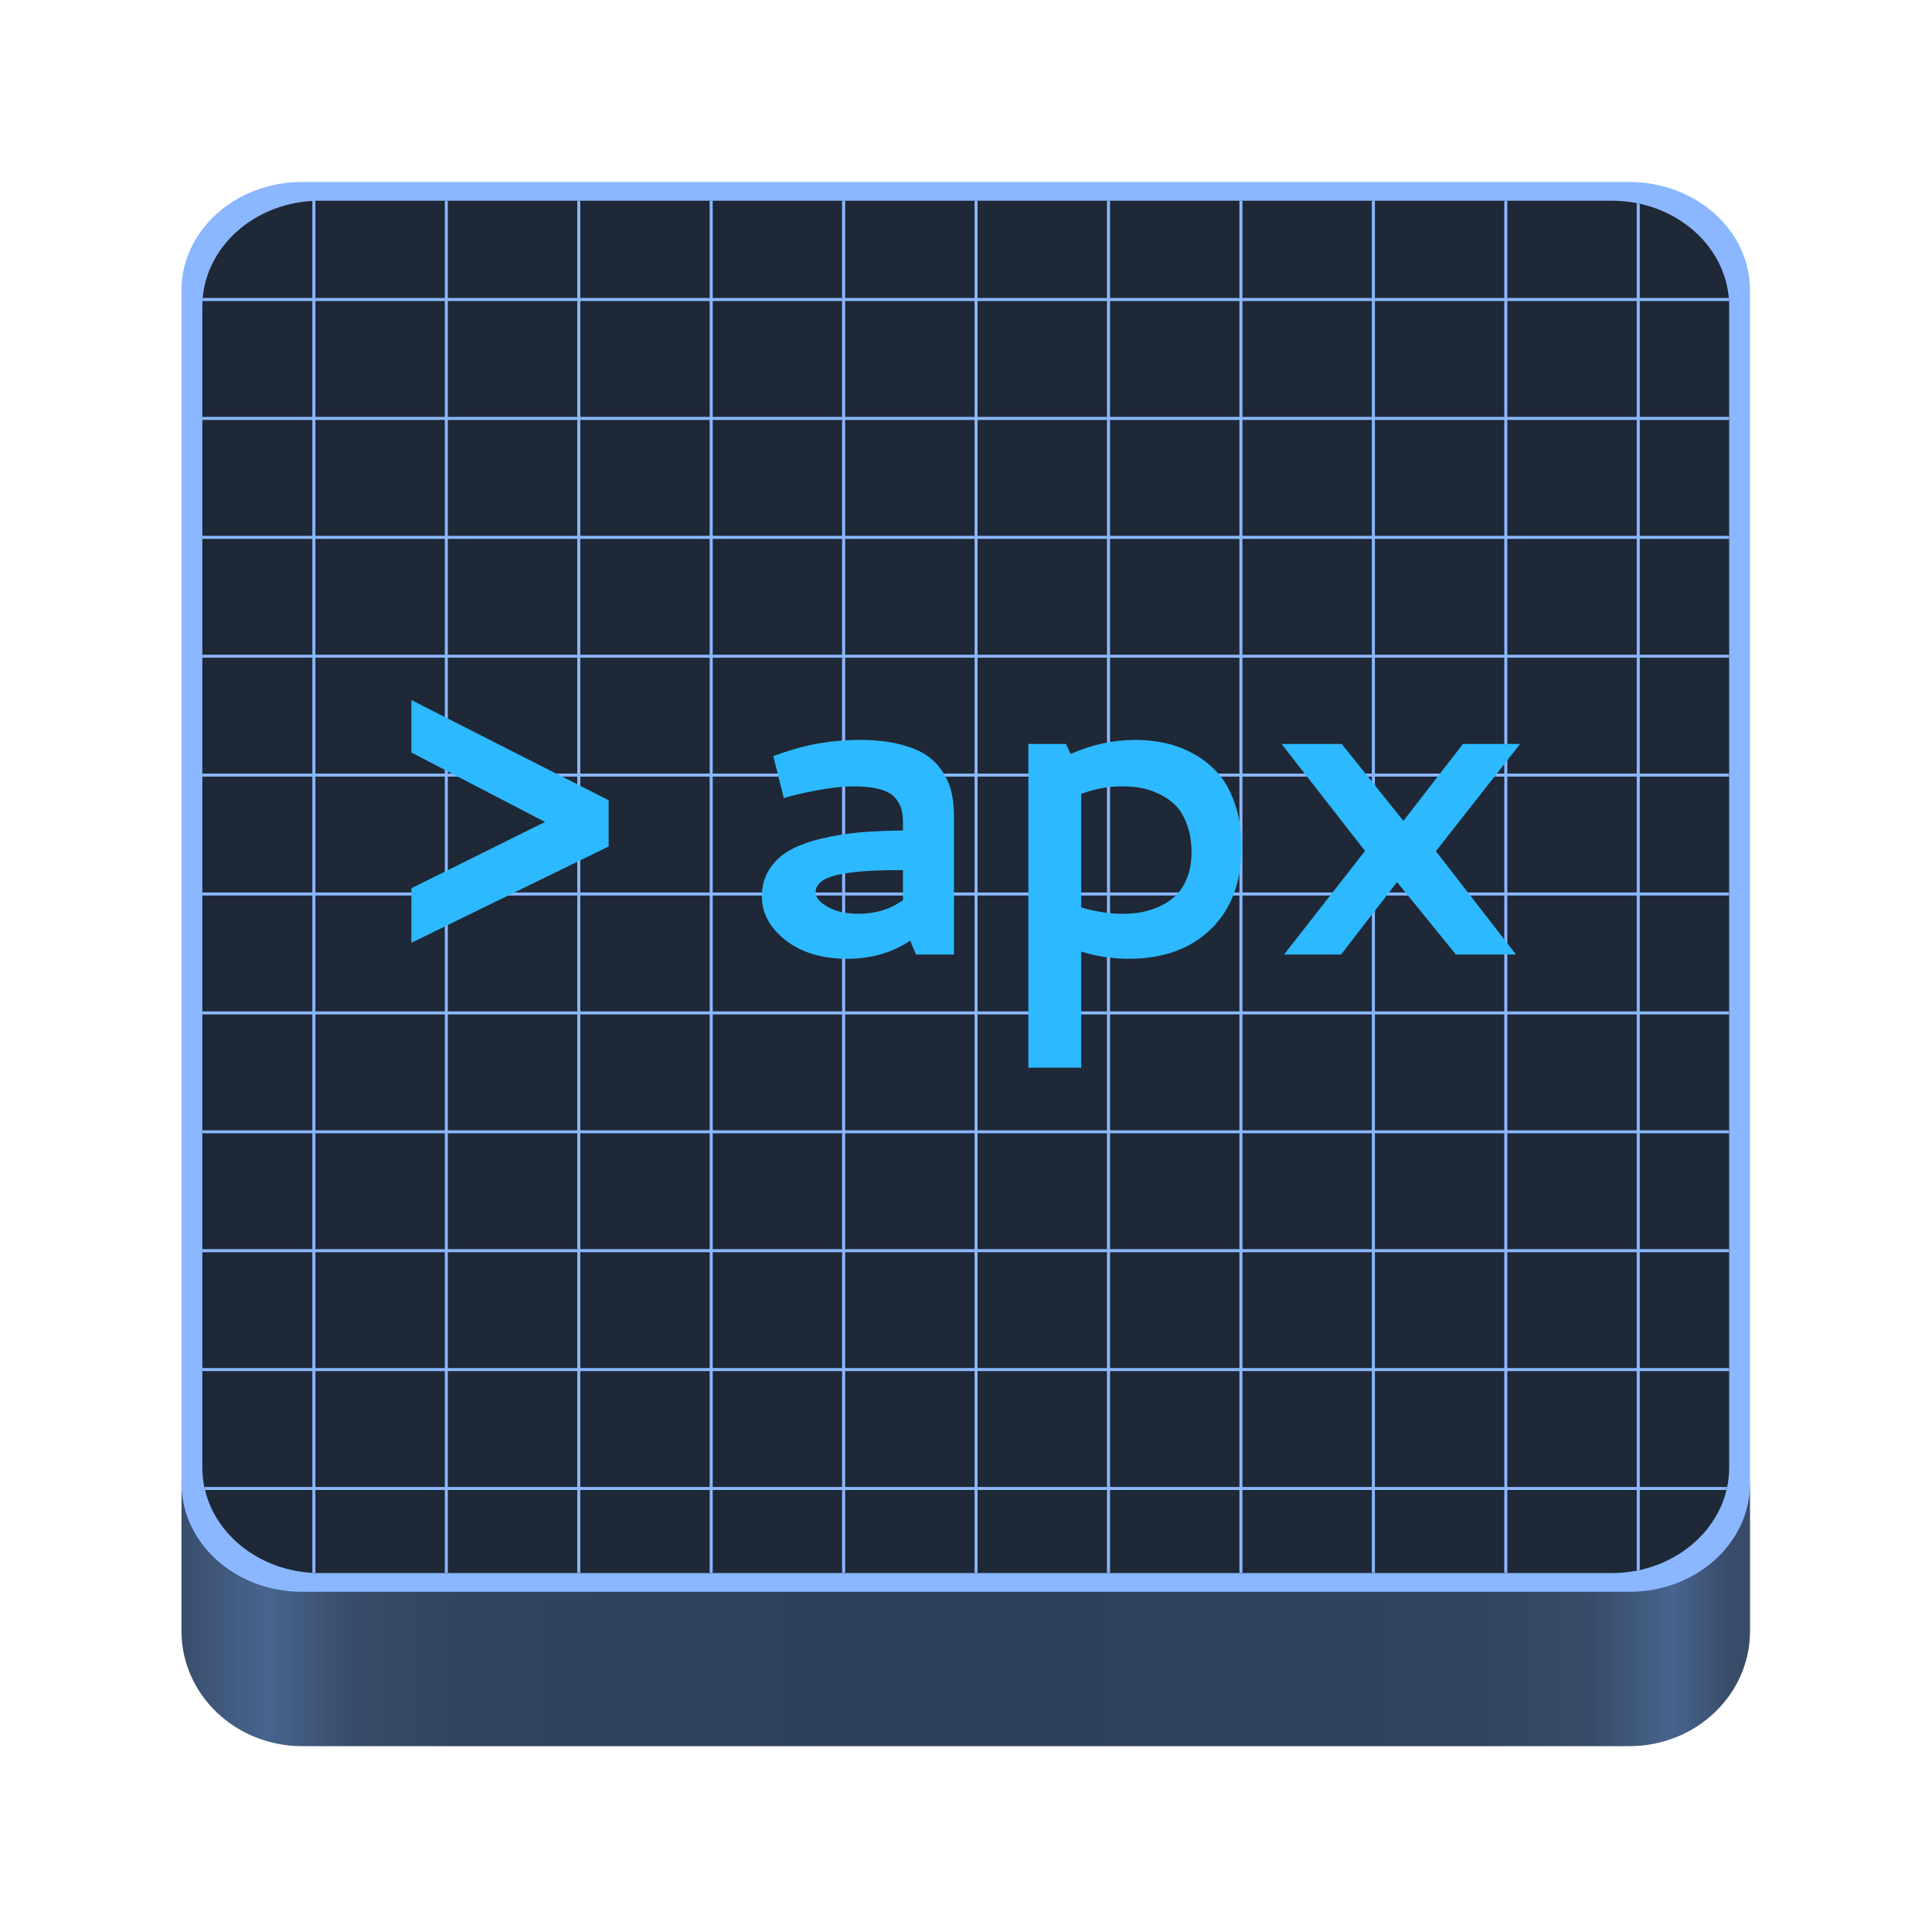 <?xml version="1.0" encoding="UTF-8" standalone="no"?><!-- Generator: Gravit.io --><svg xmlns="http://www.w3.org/2000/svg" xmlns:xlink="http://www.w3.org/1999/xlink" style="isolation:isolate" viewBox="0 0 128 128" width="128pt" height="128pt"><defs><clipPath id="_clipPath_MyxOYuXOADfl4rGHa0zOeAd4GJIQw7dw"><rect width="128" height="128"/></clipPath></defs><g clip-path="url(#_clipPath_MyxOYuXOADfl4rGHa0zOeAd4GJIQw7dw)"><clipPath id="_clipPath_2kf2r1GlJPfD0v3X6DZTgZ7e2Xm9mMKs"><rect x="0" y="0" width="128" height="128" transform="matrix(1,0,0,1,0,0)" fill="rgb(255,255,255)"/></clipPath><g clip-path="url(#_clipPath_2kf2r1GlJPfD0v3X6DZTgZ7e2Xm9mMKs)"><g><g><linearGradient id="_lgradient_3" x1="0" y1="0.5" x2="1" y2="0.5" gradientTransform="matrix(103.922,0,0,94.339,12.023,21.349)" gradientUnits="userSpaceOnUse"><stop offset="0%" stop-opacity="1" style="stop-color:rgb(56,76,106)"/><stop offset="5.833%" stop-opacity="1" style="stop-color:rgb(72,100,142)"/><stop offset="11.25%" stop-opacity="1" style="stop-color:rgb(55,76,104)"/><stop offset="17.917%" stop-opacity="1" style="stop-color:rgb(49,68,96)"/><stop offset="41.667%" stop-opacity="1" style="stop-color:rgb(45,63,89)"/><stop offset="55%" stop-opacity="1" style="stop-color:rgb(45,63,89)"/><stop offset="82.5%" stop-opacity="1" style="stop-color:rgb(49,68,96)"/><stop offset="89.583%" stop-opacity="1" style="stop-color:rgb(55,76,104)"/><stop offset="94.583%" stop-opacity="1" style="stop-color:rgb(72,100,142)"/><stop offset="98.333%" stop-opacity="1" style="stop-color:rgb(56,76,106)"/></linearGradient><path d=" M 115.945 21.349 L 115.945 21.349 L 115.945 98.019 L 115.945 108.058 C 115.945 112.273 112.366 115.688 107.952 115.688 L 20.016 115.688 C 15.603 115.688 12.023 112.273 12.023 108.058 L 12.023 98.019 C 12.023 102.056 15.603 105.327 20.016 105.327 L 107.952 105.327 C 112.366 105.327 115.945 102.056 115.945 98.019 L 115.945 98.019 L 115.945 21.349 Z " fill="url(#_lgradient_3)"/><path d=" M 20.016 12.056 L 107.952 12.056 C 112.366 12.056 115.945 15.27 115.945 19.237 L 115.945 98.281 C 115.945 102.248 112.366 105.462 107.952 105.462 L 20.016 105.462 C 15.603 105.462 12.023 102.248 12.023 98.281 L 12.023 19.237 C 12.023 15.27 15.603 12.056 20.016 12.056 Z " fill="rgb(138,183,255)"/><path d=" M 21.186 13.298 L 106.782 13.298 C 111.079 13.298 114.562 16.427 114.562 20.29 L 114.562 97.229 C 114.562 101.091 111.079 104.22 106.782 104.22 L 21.186 104.22 C 16.89 104.22 13.406 101.091 13.406 97.229 L 13.406 20.29 C 13.406 16.427 16.89 13.298 21.186 13.298 Z " fill="rgb(31,40,55)"/><clipPath id="_clipPath_NnvQs7QUFlzt8nc2DEW9ryZyUyhsXgFP"><path d=" M 21.186 13.298 L 106.782 13.298 C 111.079 13.298 114.562 16.427 114.562 20.29 L 114.562 97.229 C 114.562 101.091 111.079 104.22 106.782 104.22 L 21.186 104.22 C 16.89 104.22 13.406 101.091 13.406 97.229 L 13.406 20.29 C 13.406 16.427 16.89 13.298 21.186 13.298 Z " fill="rgb(255,255,255)"/></clipPath><g clip-path="url(#_clipPath_NnvQs7QUFlzt8nc2DEW9ryZyUyhsXgFP)"><g><path d=" M 7.108 19.844 L 122.225 19.844 M 108.538 7.556 L 108.538 110.904 M 7.108 27.722 L 122.225 27.722 M 99.763 7.556 L 99.763 110.904 M 7.108 35.599 L 122.225 35.599 M 90.99 7.556 L 90.99 110.904 M 7.108 43.475 L 122.225 43.475 M 82.215 7.556 L 82.215 110.904 M 7.108 51.352 L 122.225 51.352 M 73.441 7.556 L 73.441 110.904 M 7.108 59.23 L 122.225 59.23 M 64.667 7.556 L 64.667 110.904 M 7.108 67.107 L 122.225 67.107 M 55.893 7.556 L 55.893 110.904 M 7.108 74.984 L 122.225 74.984 M 47.118 7.556 L 47.118 110.904 M 7.108 82.861 L 122.225 82.861 M 38.345 7.556 L 38.345 110.904 M 7.108 90.738 L 122.225 90.738 M 29.57 7.556 L 29.57 110.904 M 7.108 98.615 L 122.225 98.615 M 20.795 7.556 L 20.795 110.904" fill-rule="evenodd" fill="none"/><clipPath id="_clipPath_cMqT3zLe5IIohsjKrqfHOLr2niYsJQJV"><path d=" M -283.438 -294.702 L 272.438 -294.702 L 272.438 278.89 L -283.438 278.89 L -283.438 -294.702 Z  M 7.108 19.844 L 122.225 19.844 L 7.108 19.844 L 7.108 19.844 Z  M 108.538 7.556 L 108.538 110.904 L 108.538 7.556 L 108.538 7.556 Z  M 7.108 27.722 L 122.225 27.722 L 7.108 27.722 L 7.108 27.722 Z  M 99.763 7.556 L 99.763 110.904 L 99.763 7.556 L 99.763 7.556 Z  M 7.108 35.599 L 122.225 35.599 L 7.108 35.599 L 7.108 35.599 Z  M 90.99 7.556 L 90.99 110.904 L 90.99 7.556 L 90.99 7.556 Z  M 7.108 43.475 L 122.225 43.475 L 7.108 43.475 L 7.108 43.475 Z  M 82.215 7.556 L 82.215 110.904 L 82.215 7.556 L 82.215 7.556 Z  M 7.108 51.352 L 122.225 51.352 L 7.108 51.352 L 7.108 51.352 Z  M 73.441 7.556 L 73.441 110.904 L 73.441 7.556 L 73.441 7.556 Z  M 7.108 59.23 L 122.225 59.23 L 7.108 59.23 L 7.108 59.23 Z  M 64.667 7.556 L 64.667 110.904 L 64.667 7.556 L 64.667 7.556 Z  M 7.108 67.107 L 122.225 67.107 L 7.108 67.107 L 7.108 67.107 Z  M 55.893 7.556 L 55.893 110.904 L 55.893 7.556 L 55.893 7.556 Z  M 7.108 74.984 L 122.225 74.984 L 7.108 74.984 L 7.108 74.984 Z  M 47.118 7.556 L 47.118 110.904 L 47.118 7.556 L 47.118 7.556 Z  M 7.108 82.861 L 122.225 82.861 L 7.108 82.861 L 7.108 82.861 Z  M 38.345 7.556 L 38.345 110.904 L 38.345 7.556 L 38.345 7.556 Z  M 7.108 90.738 L 122.225 90.738 L 7.108 90.738 L 7.108 90.738 Z  M 29.57 7.556 L 29.57 110.904 L 29.57 7.556 L 29.57 7.556 Z  M 7.108 98.615 L 122.225 98.615 L 7.108 98.615 L 7.108 98.615 Z  M 20.795 7.556 L 20.795 110.904 L 20.795 7.556 L 20.795 7.556 Z " fill-rule="evenodd" fill="rgb(255,255,255)"/></clipPath><g clip-path="url(#_clipPath_cMqT3zLe5IIohsjKrqfHOLr2niYsJQJV)"><mask id="_mask_7I0sE9IGSs3SLLQCudtRG6dyTk9q4HCy" x="-200%" y="-200%" width="400%" height="400%"><rect x="-200%" y="-200%" width="400%" height="400%" style="fill:white;"/><path d=" M 7.108 19.844 L 122.225 19.844 M 108.538 7.556 L 108.538 110.904 M 7.108 27.722 L 122.225 27.722 M 99.763 7.556 L 99.763 110.904 M 7.108 35.599 L 122.225 35.599 M 90.99 7.556 L 90.99 110.904 M 7.108 43.475 L 122.225 43.475 M 82.215 7.556 L 82.215 110.904 M 7.108 51.352 L 122.225 51.352 M 73.441 7.556 L 73.441 110.904 M 7.108 59.23 L 122.225 59.23 M 64.667 7.556 L 64.667 110.904 M 7.108 67.107 L 122.225 67.107 M 55.893 7.556 L 55.893 110.904 M 7.108 74.984 L 122.225 74.984 M 47.118 7.556 L 47.118 110.904 M 7.108 82.861 L 122.225 82.861 M 38.345 7.556 L 38.345 110.904 M 7.108 90.738 L 122.225 90.738 M 29.57 7.556 L 29.57 110.904 M 7.108 98.615 L 122.225 98.615 M 20.795 7.556 L 20.795 110.904" fill-rule="evenodd" fill="black" stroke="none"/></mask><path d=" M 7.108 19.844 L 122.225 19.844 M 108.538 7.556 L 108.538 110.904 M 7.108 27.722 L 122.225 27.722 M 99.763 7.556 L 99.763 110.904 M 7.108 35.599 L 122.225 35.599 M 90.99 7.556 L 90.99 110.904 M 7.108 43.475 L 122.225 43.475 M 82.215 7.556 L 82.215 110.904 M 7.108 51.352 L 122.225 51.352 M 73.441 7.556 L 73.441 110.904 M 7.108 59.23 L 122.225 59.23 M 64.667 7.556 L 64.667 110.904 M 7.108 67.107 L 122.225 67.107 M 55.893 7.556 L 55.893 110.904 M 7.108 74.984 L 122.225 74.984 M 47.118 7.556 L 47.118 110.904 M 7.108 82.861 L 122.225 82.861 M 38.345 7.556 L 38.345 110.904 M 7.108 90.738 L 122.225 90.738 M 29.57 7.556 L 29.57 110.904 M 7.108 98.615 L 122.225 98.615 M 20.795 7.556 L 20.795 110.904" fill-rule="evenodd" fill="none"/><path d=" M 7.108 19.844 L 122.225 19.844 M 108.538 7.556 L 108.538 110.904 M 7.108 27.722 L 122.225 27.722 M 99.763 7.556 L 99.763 110.904 M 7.108 35.599 L 122.225 35.599 M 90.99 7.556 L 90.99 110.904 M 7.108 43.475 L 122.225 43.475 M 82.215 7.556 L 82.215 110.904 M 7.108 51.352 L 122.225 51.352 M 73.441 7.556 L 73.441 110.904 M 7.108 59.23 L 122.225 59.23 M 64.667 7.556 L 64.667 110.904 M 7.108 67.107 L 122.225 67.107 M 55.893 7.556 L 55.893 110.904 M 7.108 74.984 L 122.225 74.984 M 47.118 7.556 L 47.118 110.904 M 7.108 82.861 L 122.225 82.861 M 38.345 7.556 L 38.345 110.904 M 7.108 90.738 L 122.225 90.738 M 29.57 7.556 L 29.57 110.904 M 7.108 98.615 L 122.225 98.615 M 20.795 7.556 L 20.795 110.904" fill-rule="evenodd" fill="none" mask="url(#_mask_7I0sE9IGSs3SLLQCudtRG6dyTk9q4HCy)" vector-effect="non-scaling-stroke" stroke-width="0.2" stroke="rgb(138,183,255)" stroke-opacity="26" stroke-linejoin="miter" stroke-linecap="butt" stroke-miterlimit="4"/></g></g></g></g><path d=" M 56.964 49.02 L 56.964 49.02 L 56.964 49.02 Q 58.442 49.02 59.558 49.296 L 59.558 49.296 L 59.558 49.296 Q 60.673 49.571 61.357 50.024 L 61.357 50.024 L 61.357 50.024 Q 62.041 50.475 62.465 51.153 L 62.465 51.153 L 62.465 51.153 Q 62.89 51.831 63.047 52.529 L 63.047 52.529 L 63.047 52.529 Q 63.204 53.229 63.204 54.09 L 63.204 54.09 L 63.204 63.24 L 60.687 63.24 L 60.303 62.323 L 60.303 62.323 Q 58.483 63.523 56.157 63.523 L 56.157 63.523 L 56.157 63.523 Q 53.626 63.523 52.051 62.294 L 52.051 62.294 L 52.051 62.294 Q 50.477 61.066 50.477 59.385 L 50.477 59.385 L 50.477 59.385 Q 50.477 58.341 50.992 57.564 L 50.992 57.564 L 50.992 57.564 Q 51.505 56.788 52.34 56.321 L 52.34 56.321 L 52.34 56.321 Q 53.173 55.855 54.433 55.559 L 54.433 55.559 L 54.433 55.559 Q 55.692 55.262 56.957 55.149 L 56.957 55.149 L 56.957 55.149 Q 58.224 55.037 59.824 55.022 L 59.824 55.022 L 59.824 54.542 L 59.824 54.542 Q 59.824 54.006 59.736 53.653 L 59.736 53.653 L 59.736 53.653 Q 59.646 53.299 59.346 52.904 L 59.346 52.904 L 59.346 52.904 Q 59.045 52.509 58.34 52.304 L 58.34 52.304 L 58.34 52.304 Q 57.635 52.099 56.541 52.099 L 56.541 52.099 L 56.541 52.099 Q 55.008 52.099 52.476 52.72 L 52.476 52.72 L 51.929 52.875 L 51.231 50.094 L 51.709 49.924 L 51.709 49.924 Q 54.241 49.02 56.964 49.02 Z  M 59.824 59.639 L 59.824 59.639 L 59.824 57.648 L 59.496 57.648 L 59.496 57.648 Q 56.731 57.648 55.383 57.988 L 55.383 57.988 L 55.383 57.988 Q 54.037 58.326 54.037 59.132 L 54.037 59.132 L 54.037 59.132 Q 54.037 59.639 54.856 60.092 L 54.856 60.092 L 54.856 60.092 Q 55.678 60.543 56.869 60.543 L 56.869 60.543 L 56.869 60.543 Q 58.552 60.543 59.824 59.639 Z  M 75.232 49.02 L 75.232 49.02 L 75.232 49.02 Q 76.26 49.02 77.217 49.233 L 77.217 49.233 L 77.217 49.233 Q 78.175 49.444 79.106 49.96 L 79.106 49.96 L 79.106 49.96 Q 80.036 50.475 80.72 51.258 L 80.72 51.258 L 80.72 51.258 Q 81.405 52.042 81.828 53.293 L 81.828 53.293 L 81.828 53.293 Q 82.253 54.542 82.253 56.124 L 82.253 56.124 L 82.253 56.124 Q 82.253 59.583 80.228 61.552 L 80.228 61.552 L 80.228 61.552 Q 78.203 63.523 74.767 63.523 L 74.767 63.523 L 74.767 63.523 Q 73.167 63.523 71.634 63.043 L 71.634 63.043 L 71.634 70.738 L 68.131 70.738 L 68.131 49.289 L 70.621 49.289 L 70.936 49.953 L 70.936 49.953 Q 73.03 49.02 75.232 49.02 Z  M 74.344 52.099 L 74.344 52.099 L 74.344 52.099 Q 72.989 52.099 71.634 52.593 L 71.634 52.593 L 71.634 60.119 L 71.634 60.119 Q 73.058 60.543 74.385 60.543 L 74.385 60.543 L 74.385 60.543 Q 75 60.543 75.576 60.445 L 75.576 60.445 L 75.576 60.445 Q 76.15 60.346 76.78 60.07 L 76.78 60.07 L 76.78 60.07 Q 77.409 59.795 77.874 59.357 L 77.874 59.357 L 77.874 59.357 Q 78.339 58.919 78.64 58.177 L 78.64 58.177 L 78.64 58.177 Q 78.942 57.437 78.942 56.477 L 78.942 56.477 L 78.942 56.477 Q 78.942 55.417 78.633 54.606 L 78.633 54.606 L 78.633 54.606 Q 78.325 53.793 77.86 53.335 L 77.86 53.335 L 77.86 53.335 Q 77.395 52.875 76.751 52.579 L 76.751 52.579 L 76.751 52.579 Q 76.108 52.282 75.534 52.191 L 75.534 52.191 L 75.534 52.191 Q 74.959 52.099 74.344 52.099 Z  M 90.436 56.377 L 84.908 49.289 L 88.891 49.289 L 92.981 54.386 L 96.923 49.289 L 100.713 49.289 L 95.131 56.392 L 100.44 63.24 L 96.458 63.24 L 92.558 58.439 L 88.849 63.24 L 85.072 63.24 L 90.436 56.377 L 90.436 56.377 Z  M 27.255 49.854 L 27.255 46.38 L 40.324 53.017 L 40.324 56.081 L 27.255 62.463 L 27.255 58.848 L 36.11 54.457 L 27.255 49.854 L 27.255 49.854 Z " fill="rgb(45,185,255)"/></g></g></g></svg>